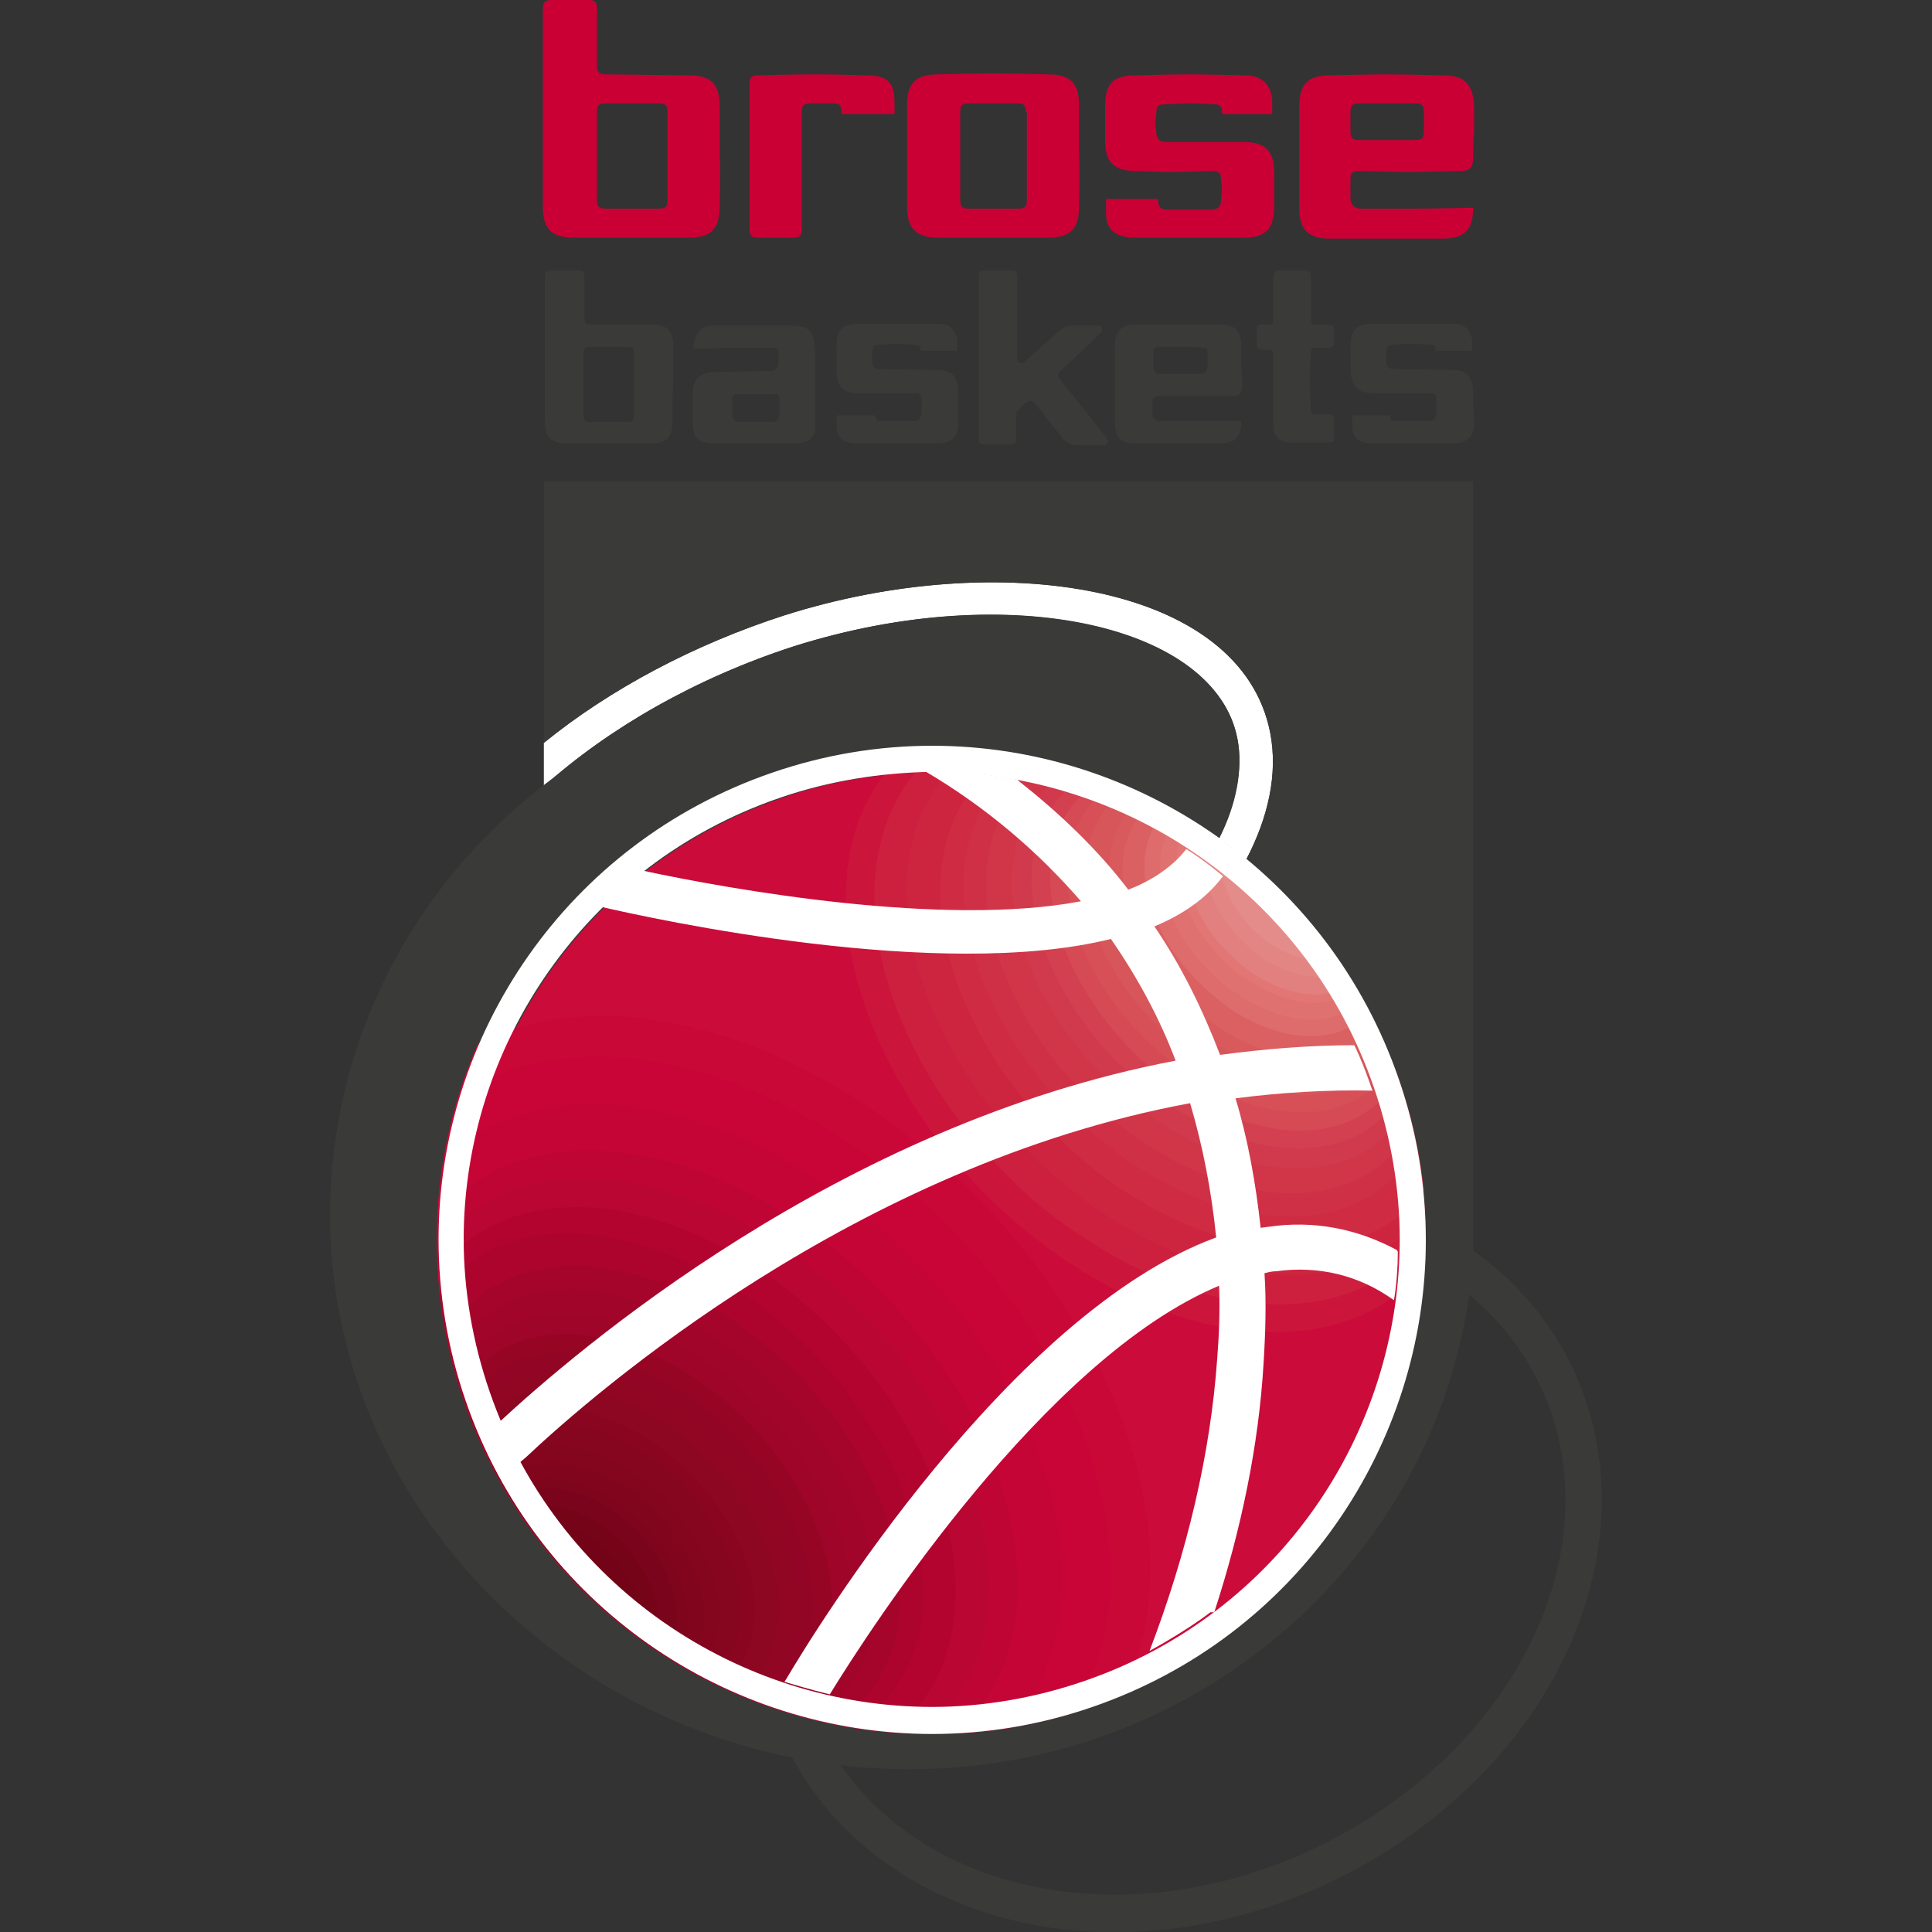 <?xml version="1.0" encoding="utf-8"?>
<!-- Generator: Adobe Illustrator 21.1.0, SVG Export Plug-In . SVG Version: 6.00 Build 0)  -->
<svg version="1.1" id="svg111094" xmlns:svg="http://www.w3.org/2000/svg"
	 xmlns="http://www.w3.org/2000/svg" xmlns:xlink="http://www.w3.org/1999/xlink" x="0px" y="0px" viewBox="0 0 200 200"
	 style="enable-background:new 0 0 200 200;" xml:space="preserve">
<rect x="0" y="0" width="200" height="200" fill="#333333" stroke="none"/>
<style type="text/css">
	.st0{fill:#FFFFFF;}
	.st1{fill:#3A3A38;}
	.st2{fill:#CB0B39;}
	.st3{fill:#CA0838;}
	.st4{fill:#C80536;}
	.st5{fill:#C50536;}
	.st6{fill:#BF0534;}
	.st7{fill:#B90632;}
	.st8{fill:#B2042F;}
	.st9{fill:#AC042D;}
	.st10{fill:#A6052B;}
	.st11{fill:#A10529;}
	.st12{fill:#9E0528;}
	.st13{fill:#970525;}
	.st14{fill:#930524;}
	.st15{fill:#900623;}
	.st16{fill:#8D0622;}
	.st17{fill:#890520;}
	.st18{fill:#86051F;}
	.st19{fill:#83051E;}
	.st20{fill:#80051D;}
	.st21{fill:#7E051C;}
	.st22{fill:#7A041B;}
	.st23{fill:#760419;}
	.st24{fill:#730417;}
	.st25{fill:#CC153B;}
	.st26{fill:#CD203E;}
	.st27{fill:#CD2540;}
	.st28{fill:#CF2B43;}
	.st29{fill:#CF3046;}
	.st30{fill:#D03548;}
	.st31{fill:#D13A4C;}
	.st32{fill:#D3404F;}
	.st33{fill:#D64A55;}
	.st34{fill:#D74F57;}
	.st35{fill:#D6565A;}
	.st36{fill:#D85A5D;}
	.st37{fill:#DA6062;}
	.st38{fill:#DF6C6C;}
	.st39{fill:#DF7170;}
	.st40{fill:#E17674;}
	.st41{fill:#E1807F;}
	.st42{fill:#E38683;}
	.st43{fill:#E48C89;}
	.st44{fill:#CA0035;}
</style>
<g>
	<path class="st0" d="M128.1,76.5c0.6,3.1-0.2,6.8-1.9,10.3c0,0,0.9,0.6,2.7,2.1L129,89c2.3-4.4,3.3-8.9,2.5-13.1
		c-3-15.6-28.3-19.2-50.3-12.2c-9.3,3-18,7.6-24.9,13.2l0,4.5c6.7-6,15.7-11.2,25.9-14.5C104.7,59.8,125.9,64.9,128.1,76.5z"/>
	<path id="path121123" class="st1" d="M56.3,49.8v27.1c6.9-5.6,15.6-10.2,24.9-13.2c22-7,47.3-3.4,50.3,12.2
		c0.8,4.2-0.2,8.7-2.5,13.1l-0.1-0.1c-1.8-1.5-2.7-2.1-2.7-2.1c1.8-3.5,2.5-7.2,1.9-10.3c-2.2-11.7-23.4-16.7-45.9-9.6
		C72,70.2,63,75.4,56.3,81.4v36.5l96.2,13.1V49.8L56.3,49.8z"/>
	<path id="path121131" class="st1" d="M113.7,196.1c20.4,0.8,41-12.9,46.8-31.1c4.8-15.1-1.8-29.4-15.8-35.5
		c-3.7-1.6-7.9-2.7-12.6-3.1c-23.1-1.8-45.5,14.6-49.3,34.9C79.2,180.1,93.1,195.3,113.7,196.1 M113.6,200
		C91,199.1,74.9,182.1,79,160.6c4.3-22.5,28.6-40,53.4-38.1c24.5,1.9,38.5,21.9,31.7,43.6C157.8,186.2,135.5,200.8,113.6,200"/>
	<path id="path121135" class="st1" d="M152.5,130.1c-2.2,31.5-30.3,55.2-62.7,52.9S32.1,153.4,34.3,122C36.5,90.5,64.6,66.8,97,69
		C115.2,93,152.5,130.1,152.5,130.1"/>
	<path class="st2" d="M142.2,112.6c-6.9-20.1-25.7-32.6-45.7-32.6c-5.2,0-10.6,0.8-15.8,2.7c-20,6.9-32.6,25.7-32.6,45.7
		c0,5.2,0.9,10.6,2.7,15.8c6.9,20.1,25.7,32.6,45.7,32.6c5.2,0,10.5-0.8,15.8-2.7c20-6.9,32.6-25.6,32.6-45.7
		C144.8,123.1,144,117.8,142.2,112.6z"/>
	<path class="st3" d="M101.3,124.1c-3.7-3.8-7.8-7.2-12.3-10.1c-14.5-9.4-29.4-11.1-39.5-6c-2.8,6.3-4.3,13.3-4.3,20.3
		c0,5.5,0.9,11.2,2.8,16.7c7.3,21.2,27.1,34.5,48.3,34.5c5.5,0,11.1-0.9,16.6-2.8c1.1-0.4,2.2-0.8,3.2-1.2c0.5-1,1-2.1,1.4-3.2
		C122.5,157.8,115.4,138.5,101.3,124.1z"/>
	<path class="st4" d="M98.3,127c-3.4-3.5-7.3-6.7-11.5-9.4c-14.7-9.5-29.8-10.6-39.2-4.2c-1.5,4.8-2.2,9.8-2.2,14.9
		c0,5.5,0.9,11.2,2.8,16.7c7.3,21.2,27.1,34.5,48.3,34.5c4.8,0,9.6-0.7,14.4-2.1c1.1-1.6,2-3.4,2.7-5.5
		C118,158.6,111.4,140.5,98.3,127z"/>
	<path class="st5" d="M94.7,130.6c-3.1-3.2-6.7-6.1-10.5-8.7c-14.8-9.6-30-9.9-38.2-1.9c-0.5,2.7-0.7,5.5-0.7,8.3
		c0,5.5,0.9,11.2,2.8,16.7c7.3,21.2,27.1,34.5,48.3,34.5c2.7,0,5.4-0.2,8.1-0.6c1.8-1.9,3.2-4.3,4.1-7.1
		C112.8,159.5,106.7,142.9,94.7,130.6z"/>
	<path class="st6" d="M104.2,171.5c3.7-11.2-1.8-26.3-12.8-37.6c-2.9-3-6.1-5.6-9.6-7.9c-13.6-8.8-27.5-9-35-1.7
		c-0.5,0.5-0.9,0.9-1.4,1.5c-0.1,0.8-0.1,1.7-0.1,2.5c0,5.5,0.9,11.2,2.8,16.7c7.3,21.2,27.1,34.5,48.3,34.5c0.8,0,1.7,0,2.5-0.1
		c0.2-0.2,0.5-0.4,0.7-0.7C101.7,176.8,103.2,174.4,104.2,171.5z"/>
	<path class="st7" d="M101.3,171.3c3.5-10.5-1.7-24.8-12.1-35.4c-2.7-2.8-5.7-5.3-9.1-7.4c-12.8-8.3-25.9-8.5-32.9-1.6
		c-0.7,0.7-1.3,1.4-1.9,2.2c0.1,5.3,1,10.7,2.8,15.9c7.2,20.8,26.5,34.1,47.4,34.5c0.6-0.4,1.1-0.9,1.6-1.4
		C99,176.3,100.4,174,101.3,171.3z"/>
	<path class="st8" d="M97.9,171.4c3.3-9.9-1.6-23.3-11.3-33.3c-2.5-2.6-5.4-5-8.5-7c-12-7.8-24.3-8-31-1.5c-0.6,0.6-1.2,1.2-1.7,1.9
		c0.3,4.5,1.2,9,2.7,13.5c6.8,19.8,24.5,32.6,44.1,34.3c0.6-0.4,1.2-0.9,1.8-1.5C95.7,176.1,97.1,174,97.9,171.4z"/>
	<path class="st9" d="M94.6,170.9c3.1-9.2-1.5-21.7-10.6-31c-2.4-2.4-5-4.7-8-6.5c-11.2-7.2-22.7-7.4-28.9-1.4
		c-0.6,0.5-1.1,1.2-1.6,1.8c0.4,3.7,1.2,7.5,2.5,11.2c6.4,18.5,22.3,30.9,40.3,33.8c0.9-0.5,1.7-1.2,2.5-1.9
		C92.5,175.3,93.8,173.3,94.6,170.9z"/>
	<path class="st10" d="M92.3,170.9c2.8-8.5-1.4-20-9.7-28.6c-2.2-2.2-4.7-4.3-7.3-6c-10.3-6.7-20.9-6.8-26.6-1.3
		c-0.9,0.9-1.7,1.9-2.3,3.1c0.5,2.3,1.1,4.6,1.8,6.9c6.1,17.7,21,29.9,38.1,33.4c1-0.5,1.9-1.2,2.7-2
		C90.4,175,91.5,173.1,92.3,170.9z"/>
	<path class="st11" d="M89.9,170.8c2.6-8-1.3-18.8-9.1-26.8c-2.1-2.1-4.4-4-6.9-5.6c-9.7-6.3-19.6-6.4-24.9-1.2
		c-0.9,0.9-1.7,1.9-2.3,3c0.4,1.6,0.8,3.2,1.4,4.8c5.8,17,19.8,28.9,36,32.9c1-0.5,1.9-1.2,2.7-1.9
		C88.2,174.6,89.2,172.9,89.9,170.8z"/>
	<path class="st12" d="M87.4,170.7c2.4-7.4-1.2-17.4-8.5-24.9c-1.9-1.9-4-3.7-6.4-5.2c-9-5.8-18.2-6-23.1-1.1
		c-0.8,0.8-1.6,1.8-2.1,2.9c0.2,0.9,0.5,1.8,0.8,2.7c5.6,16.2,18.5,27.8,33.8,32.3c0.9-0.5,1.8-1.1,2.6-1.9
		C85.8,174.2,86.8,172.6,87.4,170.7z"/>
	<path class="st13" d="M85.4,170.6c2.3-6.9-1.1-16.3-7.9-23.3c-1.8-1.8-3.8-3.5-6-4.9c-8.4-5.4-17-5.6-21.7-1.1
		c-0.8,0.8-1.5,1.7-2,2.7c0.1,0.3,0.2,0.7,0.3,1c5.4,15.6,17.6,26.9,32.1,31.8c0.9-0.5,1.7-1.1,2.4-1.7
		C83.9,173.9,84.8,172.4,85.4,170.6z"/>
	<path class="st14" d="M83.5,170.5c2.2-6.5-1.1-15.3-7.4-21.9c-1.7-1.7-3.5-3.3-5.6-4.6c-7.9-5.1-16-5.3-20.4-1
		c-0.7,0.7-1.3,1.5-1.8,2.4c5.3,14.9,16.8,25.8,30.5,30.9c0.8-0.4,1.5-0.9,2.1-1.6C82.1,173.6,83,172.2,83.5,170.5z"/>
	<path class="st15" d="M81.8,170.4c2-6.1-1-14.4-7-20.5c-1.6-1.6-3.3-3.1-5.3-4.3c-7.4-4.8-15-4.9-19.1-0.9
		c-0.6,0.6-1.2,1.3-1.6,2.1c5.3,13.7,15.9,23.9,28.7,29c0.7-0.4,1.3-0.9,1.9-1.4C80.4,173.3,81.3,172,81.8,170.4z"/>
	<path class="st16" d="M80,170.3c1.9-5.7-0.9-13.4-6.5-19.1c-1.5-1.5-3.1-2.9-4.9-4c-6.9-4.5-14-4.6-17.8-0.9
		c-0.5,0.5-1,1.1-1.4,1.8c5.3,12.6,15.1,22,26.8,27.2c0.6-0.4,1.1-0.8,1.6-1.2C78.7,173,79.5,171.8,80,170.3z"/>
	<path class="st17" d="M77.6,170.2c1.7-5.2-0.8-12.2-5.9-17.4c-1.3-1.4-2.8-2.6-4.4-3.7c-6.3-4-12.7-4.2-16.2-0.8
		c-0.4,0.4-0.8,0.8-1.1,1.3c5.1,11.2,13.9,19.7,24.4,24.7c0.4-0.3,0.8-0.6,1.1-0.9C76.5,172.7,77.2,171.6,77.6,170.2z"/>
	<path class="st18" d="M76.2,170.1c1.6-4.8-0.8-11.4-5.5-16.3c-1.2-1.3-2.7-2.4-4.2-3.4c-5.9-3.8-11.9-3.9-15.1-0.7
		c-0.3,0.3-0.6,0.6-0.9,1c5,10.3,13.2,18.3,23,23.3c0.3-0.2,0.6-0.4,0.8-0.7C75.1,172.4,75.8,171.4,76.2,170.1z"/>
	<path class="st19" d="M74,170c1.4-4.3-0.7-10.2-5-14.6c-1.1-1.1-2.4-2.2-3.7-3.1c-5.3-3.4-10.7-3.5-13.6-0.6
		c-0.2,0.2-0.3,0.3-0.5,0.5c4.8,9.1,12.1,16.3,20.7,21c0.1-0.1,0.2-0.2,0.4-0.3C73,172.1,73.6,171.2,74,170z"/>
	<path class="st20" d="M72.4,169.9c1.3-4-0.6-9.3-4.5-13.3c-1-1.1-2.2-2-3.4-2.8c-4.8-3.1-9.7-3.2-12.4-0.6
		c-0.1,0.1-0.1,0.1-0.1,0.1c4.6,8.1,11.2,14.7,18.9,19.2l0,0C71.5,171.8,72,171,72.4,169.9z"/>
	<path class="st21" d="M66.6,157.8c-0.9-0.9-1.9-1.8-3.1-2.5c-4.2-2.7-8.5-2.9-10.9-0.8c4.3,7.2,10.2,13,17.1,17.3
		c0.5-0.5,0.8-1.2,1.1-1.9C71.9,166.3,70.1,161.4,66.6,157.8z"/>
	<path class="st22" d="M65.9,158.5c-0.9-0.9-1.8-1.7-2.9-2.4c-3.8-2.4-7.7-2.7-10-0.9c4.1,6.6,9.6,12.1,16,16.2
		c0.3-0.5,0.6-1,0.8-1.6C70.8,166.5,69.2,161.9,65.9,158.5z"/>
	<path class="st23" d="M64.5,159.8c-0.8-0.8-1.6-1.5-2.5-2.1c-3-1.9-6.1-2.3-8.2-1.2c3.7,5.6,8.4,10.3,13.8,14
		c0.1-0.2,0.2-0.5,0.3-0.8C68.9,166.8,67.4,162.8,64.5,159.8z"/>
	<path class="st24" d="M63.3,161c-0.7-0.7-1.4-1.3-2.2-1.8c-2.3-1.5-4.7-1.9-6.4-1.4c3.2,4.6,7.2,8.6,11.6,11.8
		C67.1,167,65.8,163.6,63.3,161z"/>
	<path class="st25" d="M88.7,85.5c-3.7,11.2,1.8,26.3,12.8,37.6c2.9,3,6.1,5.6,9.6,7.9c13.6,8.8,27.5,9,35,1.7
		c0.5-0.5,0.9-0.9,1.4-1.5c0.1-0.8,0.1-1.7,0.1-2.5c0-5.5-0.9-11.2-2.8-16.7c-7.3-21.2-27.1-34.5-48.3-34.5c-0.8,0-1.7,0-2.5,0.1
		c-0.2,0.2-0.5,0.4-0.7,0.7C91.2,80.2,89.7,82.6,88.7,85.5z"/>
	<path class="st26" d="M91.6,85.7c-3.5,10.5,1.7,24.8,12.1,35.4c2.7,2.8,5.7,5.3,9.1,7.4c12.8,8.3,25.9,8.5,32.9,1.6
		c0.7-0.7,1.3-1.4,1.9-2.2c-0.1-5.3-1-10.7-2.8-15.9c-7.2-20.8-26.5-34.1-47.4-34.5c-0.6,0.4-1.1,0.9-1.6,1.4
		C93.9,80.7,92.5,83,91.6,85.7z"/>
	<path class="st27" d="M94.9,85.6c-3.3,9.9,1.6,23.3,11.3,33.3c2.5,2.6,5.4,5,8.5,7c12,7.8,24.3,8,31,1.5c0.6-0.6,1.2-1.2,1.7-1.9
		c-0.3-4.5-1.2-9-2.7-13.5c-6.8-19.8-24.5-32.6-44.1-34.3c-0.6,0.4-1.2,0.9-1.8,1.5C97.2,80.9,95.8,83,94.9,85.6z"/>
	<path class="st28" d="M98.3,86.1c-3.1,9.2,1.5,21.7,10.6,31c2.4,2.4,5,4.7,8,6.5c11.2,7.2,22.7,7.4,28.9,1.4
		c0.6-0.5,1.1-1.2,1.6-1.8c-0.4-3.7-1.2-7.5-2.5-11.2c-6.4-18.5-22.3-30.9-40.3-33.8c-0.9,0.5-1.7,1.2-2.5,1.9
		C100.4,81.6,99.1,83.6,98.3,86.1z"/>
	<path class="st29" d="M100.6,86.1c-2.8,8.5,1.4,20,9.7,28.6c2.2,2.2,4.7,4.3,7.3,6c10.3,6.7,20.9,6.8,26.6,1.3
		c0.9-0.9,1.7-1.9,2.3-3.1c-0.5-2.3-1.1-4.6-1.8-6.9c-6.1-17.7-21-29.9-38.1-33.4c-1,0.5-1.9,1.2-2.7,2
		C102.5,82,101.3,83.8,100.6,86.1z"/>
	<path class="st30" d="M102.9,86.2c-2.6,8,1.3,18.8,9.1,26.8c2.1,2.1,4.4,4,6.9,5.6c9.7,6.3,19.6,6.4,24.9,1.2
		c0.9-0.9,1.7-1.9,2.3-3c-0.4-1.6-0.8-3.2-1.4-4.8c-5.8-17-19.8-28.9-36-32.9c-1,0.5-1.9,1.2-2.7,1.9
		C104.7,82.4,103.6,84.1,102.9,86.2z"/>
	<path class="st31" d="M105.5,86.3c-2.4,7.4,1.2,17.4,8.5,24.9c1.9,1.9,4,3.7,6.4,5.2c9,5.8,18.2,6,23.1,1.1
		c0.8-0.8,1.6-1.8,2.1-2.9c-0.2-0.9-0.5-1.8-0.8-2.7c-5.6-16.2-18.5-27.8-33.8-32.3c-0.9,0.5-1.8,1.1-2.6,1.9
		C107.1,82.8,106.1,84.4,105.5,86.3z"/>
	<path class="st32" d="M107.5,86.4c-2.3,6.9,1.1,16.3,7.9,23.3c1.8,1.8,3.8,3.5,6,4.9c8.4,5.4,17,5.6,21.7,1.1
		c0.8-0.8,1.5-1.7,2-2.7c-0.1-0.3-0.2-0.7-0.3-1c-5.4-15.6-17.6-26.9-32.1-31.8c-0.9,0.5-1.7,1.1-2.4,1.7
		C109,83.1,108.1,84.6,107.5,86.4z"/>
	<path class="st33" d="M109.4,86.5c-2.2,6.5,1.1,15.3,7.4,21.9c1.7,1.7,3.5,3.3,5.6,4.6c7.9,5.1,16,5.3,20.4,1
		c0.7-0.7,1.3-1.5,1.8-2.4c-5.3-14.9-16.8-25.8-30.5-30.9c-0.8,0.4-1.5,0.9-2.1,1.6C110.8,83.4,109.9,84.8,109.4,86.5z"/>
	<path class="st34" d="M111.1,86.6c-2,6.1,1,14.4,7,20.5c1.6,1.6,3.3,3.1,5.3,4.3c7.4,4.8,15,4.9,19.1,0.9c0.6-0.6,1.2-1.3,1.6-2.1
		c-5.3-13.7-15.9-23.9-28.7-29c-0.7,0.4-1.3,0.9-1.9,1.4C112.5,83.6,111.6,85,111.1,86.6z"/>
	<path class="st35" d="M112.9,86.7c-1.9,5.7,0.9,13.4,6.5,19.1c1.5,1.5,3.1,2.9,4.9,4c6.9,4.5,14,4.6,17.8,0.9
		c0.5-0.5,1-1.1,1.4-1.8c-5.3-12.6-15.1-22-26.8-27.2c-0.6,0.4-1.1,0.8-1.6,1.2C114.2,83.9,113.4,85.2,112.9,86.7z"/>
	<path class="st36" d="M115.3,86.8c-1.7,5.2,0.8,12.2,5.9,17.4c1.3,1.4,2.8,2.6,4.4,3.7c6.3,4,12.7,4.2,16.2,0.8
		c0.4-0.4,0.8-0.8,1.1-1.3c-5.1-11.2-13.9-19.7-24.4-24.7c-0.4,0.3-0.8,0.6-1.1,0.9C116.4,84.3,115.7,85.4,115.3,86.8z"/>
	<path class="st37" d="M116.7,86.8c-1.6,4.8,0.8,11.4,5.5,16.3c1.2,1.3,2.7,2.4,4.2,3.4c5.9,3.8,11.9,3.9,15.1,0.7
		c0.3-0.3,0.6-0.6,0.9-1c-5-10.3-13.2-18.3-23-23.3c-0.3,0.2-0.6,0.4-0.8,0.7C117.8,84.5,117.1,85.6,116.7,86.8z"/>
	<path class="st38" d="M118.9,86.9c-1.4,4.3,0.7,10.2,5,14.6c1.1,1.1,2.4,2.2,3.7,3.1c5.3,3.4,10.7,3.5,13.6,0.6
		c0.2-0.2,0.3-0.3,0.5-0.5c-4.8-9.1-12.1-16.3-20.7-21c-0.1,0.1-0.2,0.2-0.4,0.3C119.8,84.9,119.2,85.8,118.9,86.9z"/>
	<path class="st39" d="M120.5,87c-1.3,4,0.6,9.3,4.5,13.3c1,1.1,2.2,2,3.4,2.8c4.8,3.1,9.7,3.2,12.4,0.6c0.1-0.1,0.1-0.1,0.1-0.1
		c-4.6-8.1-11.2-14.7-18.9-19.2l0,0C121.4,85.1,120.9,86,120.5,87z"/>
	<path class="st40" d="M126.3,99.1c0.9,0.9,1.9,1.8,3.1,2.5c4.2,2.7,8.5,2.9,10.9,0.8c-4.3-7.2-10.2-13-17.1-17.3
		c-0.5,0.5-0.8,1.2-1.1,1.9C121,90.7,122.8,95.5,126.3,99.1z"/>
	<path class="st41" d="M127,98.5c0.9,0.9,1.8,1.7,2.9,2.4c3.8,2.4,7.7,2.7,10,0.9c-4.1-6.6-9.6-12.1-16-16.2c-0.3,0.5-0.6,1-0.8,1.6
		C122,90.5,123.7,95.1,127,98.5z"/>
	<path class="st42" d="M128.4,97.2c0.8,0.8,1.6,1.5,2.5,2.1c3,1.9,6.1,2.3,8.2,1.2c-3.7-5.6-8.4-10.3-13.8-14
		c-0.1,0.2-0.2,0.5-0.3,0.8C124,90.2,125.5,94.2,128.4,97.2z"/>
	<path class="st43" d="M129.5,96c0.7,0.7,1.4,1.3,2.2,1.8c2.3,1.5,4.7,1.9,6.4,1.4c-3.2-4.6-7.2-8.6-11.6-11.8
		C125.8,90,127,93.4,129.5,96z"/>
	<path id="path121137" class="st0" d="M80.7,82.6C60.6,89.5,48,108.3,48,128.3c0,5.2,0.9,10.6,2.7,15.8c6.9,20,25.7,32.6,45.8,32.6
		c5.2,0,10.6-0.9,15.8-2.7c20-6.9,32.6-25.6,32.6-45.7c0-5.2-0.9-10.6-2.7-15.8c-6.9-20-25.7-32.6-45.8-32.6
		C91.2,80,85.9,80.8,80.7,82.6 M113.1,176.7c-5.5,1.9-11.1,2.8-16.6,2.8c-21.2,0-41-13.3-48.3-34.5c-1.9-5.5-2.8-11.2-2.8-16.7
		c0-21.2,13.3-41,34.5-48.3c5.5-1.9,11.1-2.8,16.6-2.8c21.2,0,41,13.3,48.3,34.5c1.9,5.5,2.8,11.1,2.8,16.7
		C147.6,149.6,134.3,169.4,113.1,176.7L113.1,176.7"/>
	<path id="path121141" class="st0" d="M125.7,166.9c2.8-8.6,4.6-17.3,5.1-25.7c0.2-3.2,0.3-6.4,0.1-9.4c0.4-0.1,0.8-0.2,1.2-0.2
		c4.4-0.6,8.6,0.4,12.2,3c0,0,0.4-2.1,0.4-5l-0.1-0.2c-4.1-2.2-8.6-3.1-13.3-2.4l-0.8,0.1c-0.5-4.6-1.3-9.1-2.6-13.4
		c4.6-0.6,9.4-0.9,14.2-0.8l-0.1-0.2c-0.9-2.7-1.8-4.5-1.8-4.5c-4.7,0-9.4,0.4-13.9,1c-1.8-4.7-4-9.2-6.8-13.3
		c2.9-1.2,5.4-2.9,7.1-5.2c0,0-2-1.7-3.8-2.8l0,0c-1.3,1.7-3.4,3.2-6,4.2c-3.2-4.2-7.1-7.9-11.4-11.3l-0.1-0.1
		c-5.1-1-9.6-0.9-9.6-0.9c6.3,3.7,11.7,8.3,16.2,13.5c-14.2,2.7-36.2-1.2-45.5-3.2l-0.2-0.1c-2.7,2.1-4.3,3.8-4.3,3.8
		c6,1.4,35.4,7.8,53.1,3.4c2.7,3.9,5,8.1,6.7,12.6c-34.9,6.6-62.1,30.1-70,37.4c0,0,0.9,2.2,2.1,4.2l0.6-0.5
		c7.1-6.7,34.2-30.3,68.8-36.7c1.3,4.4,2.2,9,2.7,13.9c-21.3,7.8-41.5,40.6-44.5,45.7l-0.2,0.3c0,0,2.6,0.8,4.7,1.3
		c4.3-7,22.3-34.8,40.3-42.3c0.1,2.5,0,5.1-0.2,7.6c-0.7,9.8-3.1,20-7,30.2c0,0,3.7-2,6.3-4L125.7,166.9"/>
	<path id="path121285" class="st1" d="M99.2,43.6c0,1.7-0.6,2.3-2.3,2.3c-1.6,0-2.9,0-4.1,0c-1.2,0-4,0-4,0c-1.6,0-2.2-0.7-2.2-1.8
		v-1.1h4c0,0.5,0.2,0.6,0.7,0.6c0,0,2,0,1.7,0c-0.3,0,1.6,0,1.6,0c0.5,0,0.7-0.2,0.8-0.8c0,0,0-0.6,0-0.8c0-0.1,0-0.7,0-0.7
		c0-0.5-0.2-0.6-0.7-0.6h-5.8c-1.7,0-2.3-0.7-2.3-2.4l0-1.3c0-0.4,0-1.2,0-1.2c0-1.7,0.7-2.3,2.3-2.3c0,0,2.7,0,3.9,0
		c1.3,0,4.3,0,4.3,0c1.4,0,2,0.9,2,2v0.8h-3.8c0-0.5-0.1-0.6-0.6-0.6c0,0-1.2-0.1-1.9-0.1c-0.5,0-1.8,0.1-1.8,0.1
		c-0.5,0-0.6,0.1-0.7,0.6c0,0,0,0.5,0,0.7c0,0.2,0,0.5,0,0.5c0,0.5,0.3,0.7,0.8,0.7l5.8,0.1c1.7,0,2.3,0.7,2.3,2.4v1.3L99.2,43.6
		L99.2,43.6z"/>
	<path id="path121287" class="st1" d="M130.6,36.2c-0.3,0-0.5-0.3-0.5-0.4v-0.8V34c0-0.3,0.3-0.4,0.4-0.4h0h0.9
		c0.3,0,0.4-0.2,0.4-0.4v-4.5v0c0-0.5,0.2-0.7,0.6-0.7h1.3h1.4c0.5,0,0.6,0.2,0.6,0.7v4.5c0,0.2,0.2,0.4,0.4,0.4c0.2,0,1.3,0,1.3,0
		c0.5,0,0.7,0.2,0.7,0.6v0.5v0.7c0,0.5-0.2,0.6-0.7,0.6l-0.3,0c-0.5,0-1,0-1,0c-0.2,0-0.4,0.2-0.4,0.4c0,0-0.1,2.3-0.1,3
		c0,0.8,0.1,3.1,0.1,3.1c0,0.2,0.2,0.4,0.5,0.4h1.5c0.2,0,0.4,0.2,0.4,0.4v0.8v1.3c0,0.3-0.2,0.4-0.4,0.4h-1.4c-1,0-2.8,0-2.8,0
		c-0.9,0-1.7-0.6-1.7-1.7V41v-4.4c0-0.2-0.2-0.4-0.4-0.4L130.6,36.2L130.6,36.2z"/>
	<path id="path121289" class="st1" d="M152.6,43.6c0,1.7-0.7,2.3-2.3,2.3c-1.6,0-2.9,0-4.1,0c-1.2,0-4,0-4,0c-1.7,0-2.2-0.7-2.2-1.8
		v-1.1h3.9c0,0.5,0.2,0.6,0.7,0.6c0,0,2.1,0,1.7,0c-0.3,0,1.6,0,1.6,0c0.5,0,0.7-0.2,0.8-0.8c0,0,0-0.6,0-0.8c0-0.1,0-0.7,0-0.7
		c0-0.5-0.2-0.6-0.7-0.6h-5.8c-1.7,0-2.3-0.7-2.4-2.4l0-1.3c0-0.4,0-1.2,0-1.2c0-1.7,0.7-2.3,2.4-2.3c0,0,2.7,0,3.9,0
		c1.3,0,4.3,0,4.3,0c1.4,0,2,0.9,2,2v0.8h-3.8c0-0.5-0.1-0.6-0.6-0.6c0,0-1.2-0.1-1.9-0.1c-0.5,0-1.9,0.1-1.9,0.1
		c-0.5,0-0.6,0.1-0.7,0.6c0,0,0,0.5,0,0.7c0,0.2,0,0.5,0,0.5c0,0.5,0.3,0.7,0.8,0.7l5.9,0.1c1.7,0,2.3,0.7,2.3,2.4v1.3L152.6,43.6
		L152.6,43.6z"/>
	<path id="path121291" class="st1" d="M69.6,43.6c0,1.7-0.6,2.3-2.3,2.3c0,0-3.3,0-4.4,0c-1,0-4.2,0-4.2,0c-1.7,0-2.3-0.7-2.3-2.3
		v-15c0-0.5,0.2-0.6,0.7-0.6h1.3h1.4c0.5,0,0.7,0.2,0.7,0.6V33c0,0.5,0.2,0.6,0.6,0.6l6.3,0c1.7,0,2.3,0.6,2.3,2.3c0,0,0,2.5,0,3.6
		C69.6,40.6,69.6,43.6,69.6,43.6 M65.6,36.5c0-0.5-0.2-0.6-0.6-0.6c0,0-1.3,0-1.9,0c-0.5,0-2.1,0-2.1,0c-0.5,0-0.6,0.2-0.6,0.6
		c0,0,0,2.3,0,3c0,0.8,0,3.5,0,3.5c0,0.5,0.2,0.7,0.6,0.7c0,0,1.6,0,1.9,0c0.3,0,1.5,0,2.1,0c0.5,0,0.6-0.2,0.6-0.7c0,0,0-2.8,0-3.5
		c0-0.6,0-2,0-2.9V36.5L65.6,36.5z"/>
	<path id="path121293" class="st1" d="M84.4,37.2v4.2v2.7c0,1.1-0.5,1.8-2.2,1.8c0,0-2.9,0-4.1,0c-1.3,0-2.5,0-4.1,0
		c-1.7,0-2.3-0.6-2.3-2.3v-1.4v-1.3c0-1.7,0.7-2.3,2.3-2.4l5.8-0.1c0.5,0,0.7-0.2,0.8-0.7c0,0,0-0.3,0-0.5c0-0.2,0-0.6,0-0.6
		c0-0.5-0.1-0.6-0.6-0.6l-3.8,0c-0.5,0-4.4,0.1-4.4,0.1c0-1.2,0.6-2.4,2-2.4c0,0,3.1,0,4.3,0c1.2,0,3.9,0,3.9,0
		c1.7,0,2.3,0.6,2.3,2.3C84.4,36,84.4,36.8,84.4,37.2 M78.4,43.7L78.4,43.7c0.2,0,1.5,0,1.5,0c0.5,0,0.7-0.2,0.8-0.8
		c0,0,0-0.6,0-0.8c0-0.1,0-0.7,0-0.7c0-0.5-0.2-0.6-0.6-0.6h-3.7c-0.5,0-0.6,0.2-0.6,0.6c0,0,0,0.6,0,0.7c0,0.2,0,0.8,0,0.8
		c0,0.5,0.2,0.8,0.8,0.8l1.6,0L78.4,43.7L78.4,43.7z"/>
	<path id="path121295" class="st1" d="M109.7,34.2c0.5-0.5,1.4-0.5,1.5-0.5h1.1h1.4c0.4,0,0.5,0.5,0.3,0.7c-0.3,0.3-4.4,4.2-4.4,4.2
		c-0.1,0.2-0.1,0.3,0,0.5c0,0,4.9,6.1,5,6.3c0.1,0.2,0.1,0.4,0,0.5c-0.1,0.2-0.3,0.2-0.4,0.2l-1.5,0H112h-0.4c-0.1,0-0.9,0-1.5-0.6
		l-3-3.8c-0.2-0.2-0.5-0.3-0.8-0.1c-0.4,0.4-1,0.9-1,1c-0.1,0.1-0.1,0.2-0.1,0.3v2.5c0,0.5-0.2,0.6-0.6,0.6h-1.3H102
		c-0.5,0-0.7-0.2-0.7-0.6v-1.7v-2.5v-0.2V28.6c0-0.5,0.2-0.6,0.7-0.6h1.3h1.4c0.5,0,0.6,0.2,0.6,0.6V37v0.2c0,0.2,0.2,0.4,0.4,0.4
		c0.1,0,0.2,0,0.3-0.1L109.7,34.2L109.7,34.2z"/>
	<path id="path121297" class="st1" d="M128.6,39.9c0,0.9-0.4,1.1-1,1.1H120c-0.5,0-0.7,0.1-0.7,0.6v0.6v0.6c0,0.5,0.3,0.8,0.8,0.8
		l3.8,0c0.5,0,4.6,0,4.6,0c0,1.7-0.7,2.3-2.3,2.3c0,0-3,0-4.4,0c-1.1,0-4.1,0-4.1,0c-1.7,0-2.3-0.6-2.3-2.3c0,0,0-3.7,0-4
		c0-0.5,0-3.7,0-3.7c0-1.7,0.7-2.3,2.3-2.3c0,0,3,0,4.2,0c1.2,0,4.3,0,4.3,0c1.7,0,2.3,0.6,2.3,2.3c0,0,0,1.5,0,2c0-0.2,0-0.3,0,0
		c0,0.3,0,0.2,0,0C128.6,38.5,128.6,39.9,128.6,39.9 M122.1,35.9c-1,0-2,0-2,0c-0.5,0-0.7,0.1-0.7,0.6v0.8V38c0,0.5,0.2,0.7,0.7,0.7
		c0,0,1.8,0,2,0c0.7,0,1.5,0,2.2,0c0.5,0,0.6-0.2,0.7-0.7c0,0,0-0.4,0-0.6c0-0.4,0-0.9,0-0.9c0-0.5-0.1-0.5-0.7-0.5
		C124.3,35.9,123,35.9,122.1,35.9"/>
	<path id="path133949" class="st44" d="M69.1,11.6c0-0.7-0.2-0.9-0.9-0.9c0,0-1.8,0-2.6,0c-0.7,0-2.9,0-2.9,0
		c-0.7,0-0.9,0.2-0.9,0.9c0,0,0,3.2,0,4.2c0,1.1,0,4.9,0,4.9c0,0.7,0.2,0.9,0.9,0.9c0,0,2.1,0,2.6,0c0.4,0,2,0,2.9,0
		c0.7,0,0.9-0.2,0.9-0.9c0,0,0-4,0-4.9c0-0.8,0-2.8,0-4V11.6L69.1,11.6z M106.2,11.6c0-0.7-0.2-0.9-0.9-0.9c0,0-1.5,0-2.4,0
		c-0.8,0-2.6,0-2.6,0c-0.7,0-0.9,0.2-0.9,0.9c0,0,0,3,0,4.2c0,1.3,0,4.9,0,4.9c0,0.7,0.2,0.9,0.9,0.9c0,0,1.7,0,2.5,0
		c0.8,0,2.6,0,2.6,0c0.7,0,0.9-0.2,0.9-0.9c0,0,0-4.7,0-4.9c0-0.7,0-2.8,0-4V11.6L106.2,11.6z M143.5,10.7c-1.3,0-2.8,0-2.8,0
		c-0.7,0-0.9,0.2-0.9,0.9v1.1v0.9c0,0.7,0.2,0.9,0.9,0.9c0,0,2.5,0,2.8,0c1,0,2,0,3,0c0.7,0,0.9-0.2,0.9-0.9c0,0,0-0.5,0-0.9
		c0-0.5,0-1.1,0-1.1c0-0.7-0.2-0.9-0.9-0.9C146.6,10.7,144.8,10.7,143.5,10.7 M152.5,16.3c0,1.2-0.5,1.4-1.4,1.4
		c0,0-3.9,0.1-5.2,0.1c-1.9,0-5.2-0.1-5.2-0.1c-0.7,0-0.9,0.2-0.9,0.9v1v0.9c0,0.7,0.4,1.1,1.1,1.1c0,0,3.3,0,5.3,0
		c2.4,0,6.3-0.1,6.3-0.1c0,2.3-0.9,3.2-3.2,3.2c0,0-4.1,0-6,0c-1.6,0-5.6,0-5.6,0c-2.3,0-3.2-0.9-3.2-3.2c0,0,0-5.1,0-5.4
		c0-0.7,0-5.1,0-5.1c0-2.3,0.9-3.2,3.2-3.2c0,0,4.2-0.1,5.7-0.1c1.7,0,6,0.1,6,0.1c2.2,0,3.1,0.9,3.2,3.2c0,0,0,1.4,0,2.6
		C152.5,14.8,152.5,16.3,152.5,16.3L152.5,16.3L152.5,16.3z M74.5,21.4c0,2.3-0.9,3.2-3.2,3.2c0,0-4.5,0-6.1,0c-1.4,0-5.8,0-5.8,0
		c-2.3,0-3.2-0.9-3.2-3.2V0.9c0-0.7,0.3-0.9,0.9-0.9H59h1.9c0.7,0,0.9,0.2,0.9,0.9v5.9c0,0.7,0.2,0.9,0.9,0.9l8.6,0.1
		c2.3,0,3.2,0.9,3.2,3.2c0,0,0,3.4,0,4.9C74.6,17.3,74.5,21.4,74.5,21.4 M87.1,11.7l0-0.4c-0.1-0.5-0.3-0.6-0.9-0.6H85h-1.1
		c-0.7,0-0.9,0.2-0.9,0.9v12.1c0,0.7-0.2,0.9-0.9,0.9c0,0-1.4,0-1.9,0c-0.5,0-1.7,0-1.7,0c-0.7,0-0.9-0.2-0.9-0.9v-15
		c0-0.7,0.2-0.9,0.9-0.9c0,0,3.4-0.1,5.8-0.1c2.4,0,5.3,0.1,5.3,0.1c2.4,0,3,0.8,3,2.9v1.1h-3.1H87.1L87.1,11.7z M111.7,21.4
		c0,2.3-0.9,3.2-3.2,3.2c0,0-4,0-5.7,0c-1.8,0-5.7,0-5.7,0c-2.2,0-3.2-0.9-3.2-3.2c0,0,0-6.7,0-5.6c0,1.1,0-4.9,0-4.9
		c0-2.3,0.9-3.2,3.2-3.2c0,0,4.4-0.1,5.7-0.1c1.4,0,5.7,0.1,5.7,0.1c2.3,0,3.2,0.9,3.2,3.2c0,0,0,3.8,0,4.9
		C111.8,17.1,111.7,21.4,111.7,21.4 M131.9,21.4c0,2.3-0.9,3.2-3.2,3.2c-2.2,0-4,0-5.7,0c-1.7,0-5.5,0-5.5,0c-2.2,0-3-1-3-2.5v-1.5
		c0.4,0,1.4,0,2.5,0c1.2,0,2.5,0,2.9,0V21c0.1,0.6,0.4,0.7,1,0.7c0,0,1.7,0,2.3,0c0.4,0,2.2,0,2.2,0c0.7,0,1-0.3,1-1
		c0,0,0.1-0.9,0.1-1.1c0-0.2-0.1-1-0.1-1c0-0.7-0.2-0.9-0.9-0.9c0,0-2.9,0.1-4.4,0.1c-1,0-3.5-0.1-3.5-0.1c-2.3,0-3.2-0.9-3.2-3.2
		c0,0,0-1.6,0-1.8c0-0.5,0-1.7,0-1.7c0-2.4,0.9-3.2,3.2-3.2c0,0,3.7-0.1,5.4-0.1c1.7,0,5.9,0.1,5.9,0.1c1.9,0,2.8,1.2,2.8,2.8v1.2
		c-0.8,0-1.9,0-2.9,0c-1,0-1.9,0-2.3,0v-0.3c0-0.5-0.2-0.7-0.8-0.7c0,0-1.6-0.1-2.6-0.1c-0.7,0-2.5,0.1-2.5,0.1
		c-0.7,0-0.9,0.2-0.9,0.9c0,0-0.1,0.8-0.1,1.1c0,0.3,0.1,0.9,0.1,0.9c0,0.7,0.4,1,1,1c0,0,2.7,0,4.1,0s3.9,0,3.9,0
		c2.3,0,3.2,0.9,3.2,3.2v1.8L131.9,21.4L131.9,21.4z"/>
</g>
</svg>
